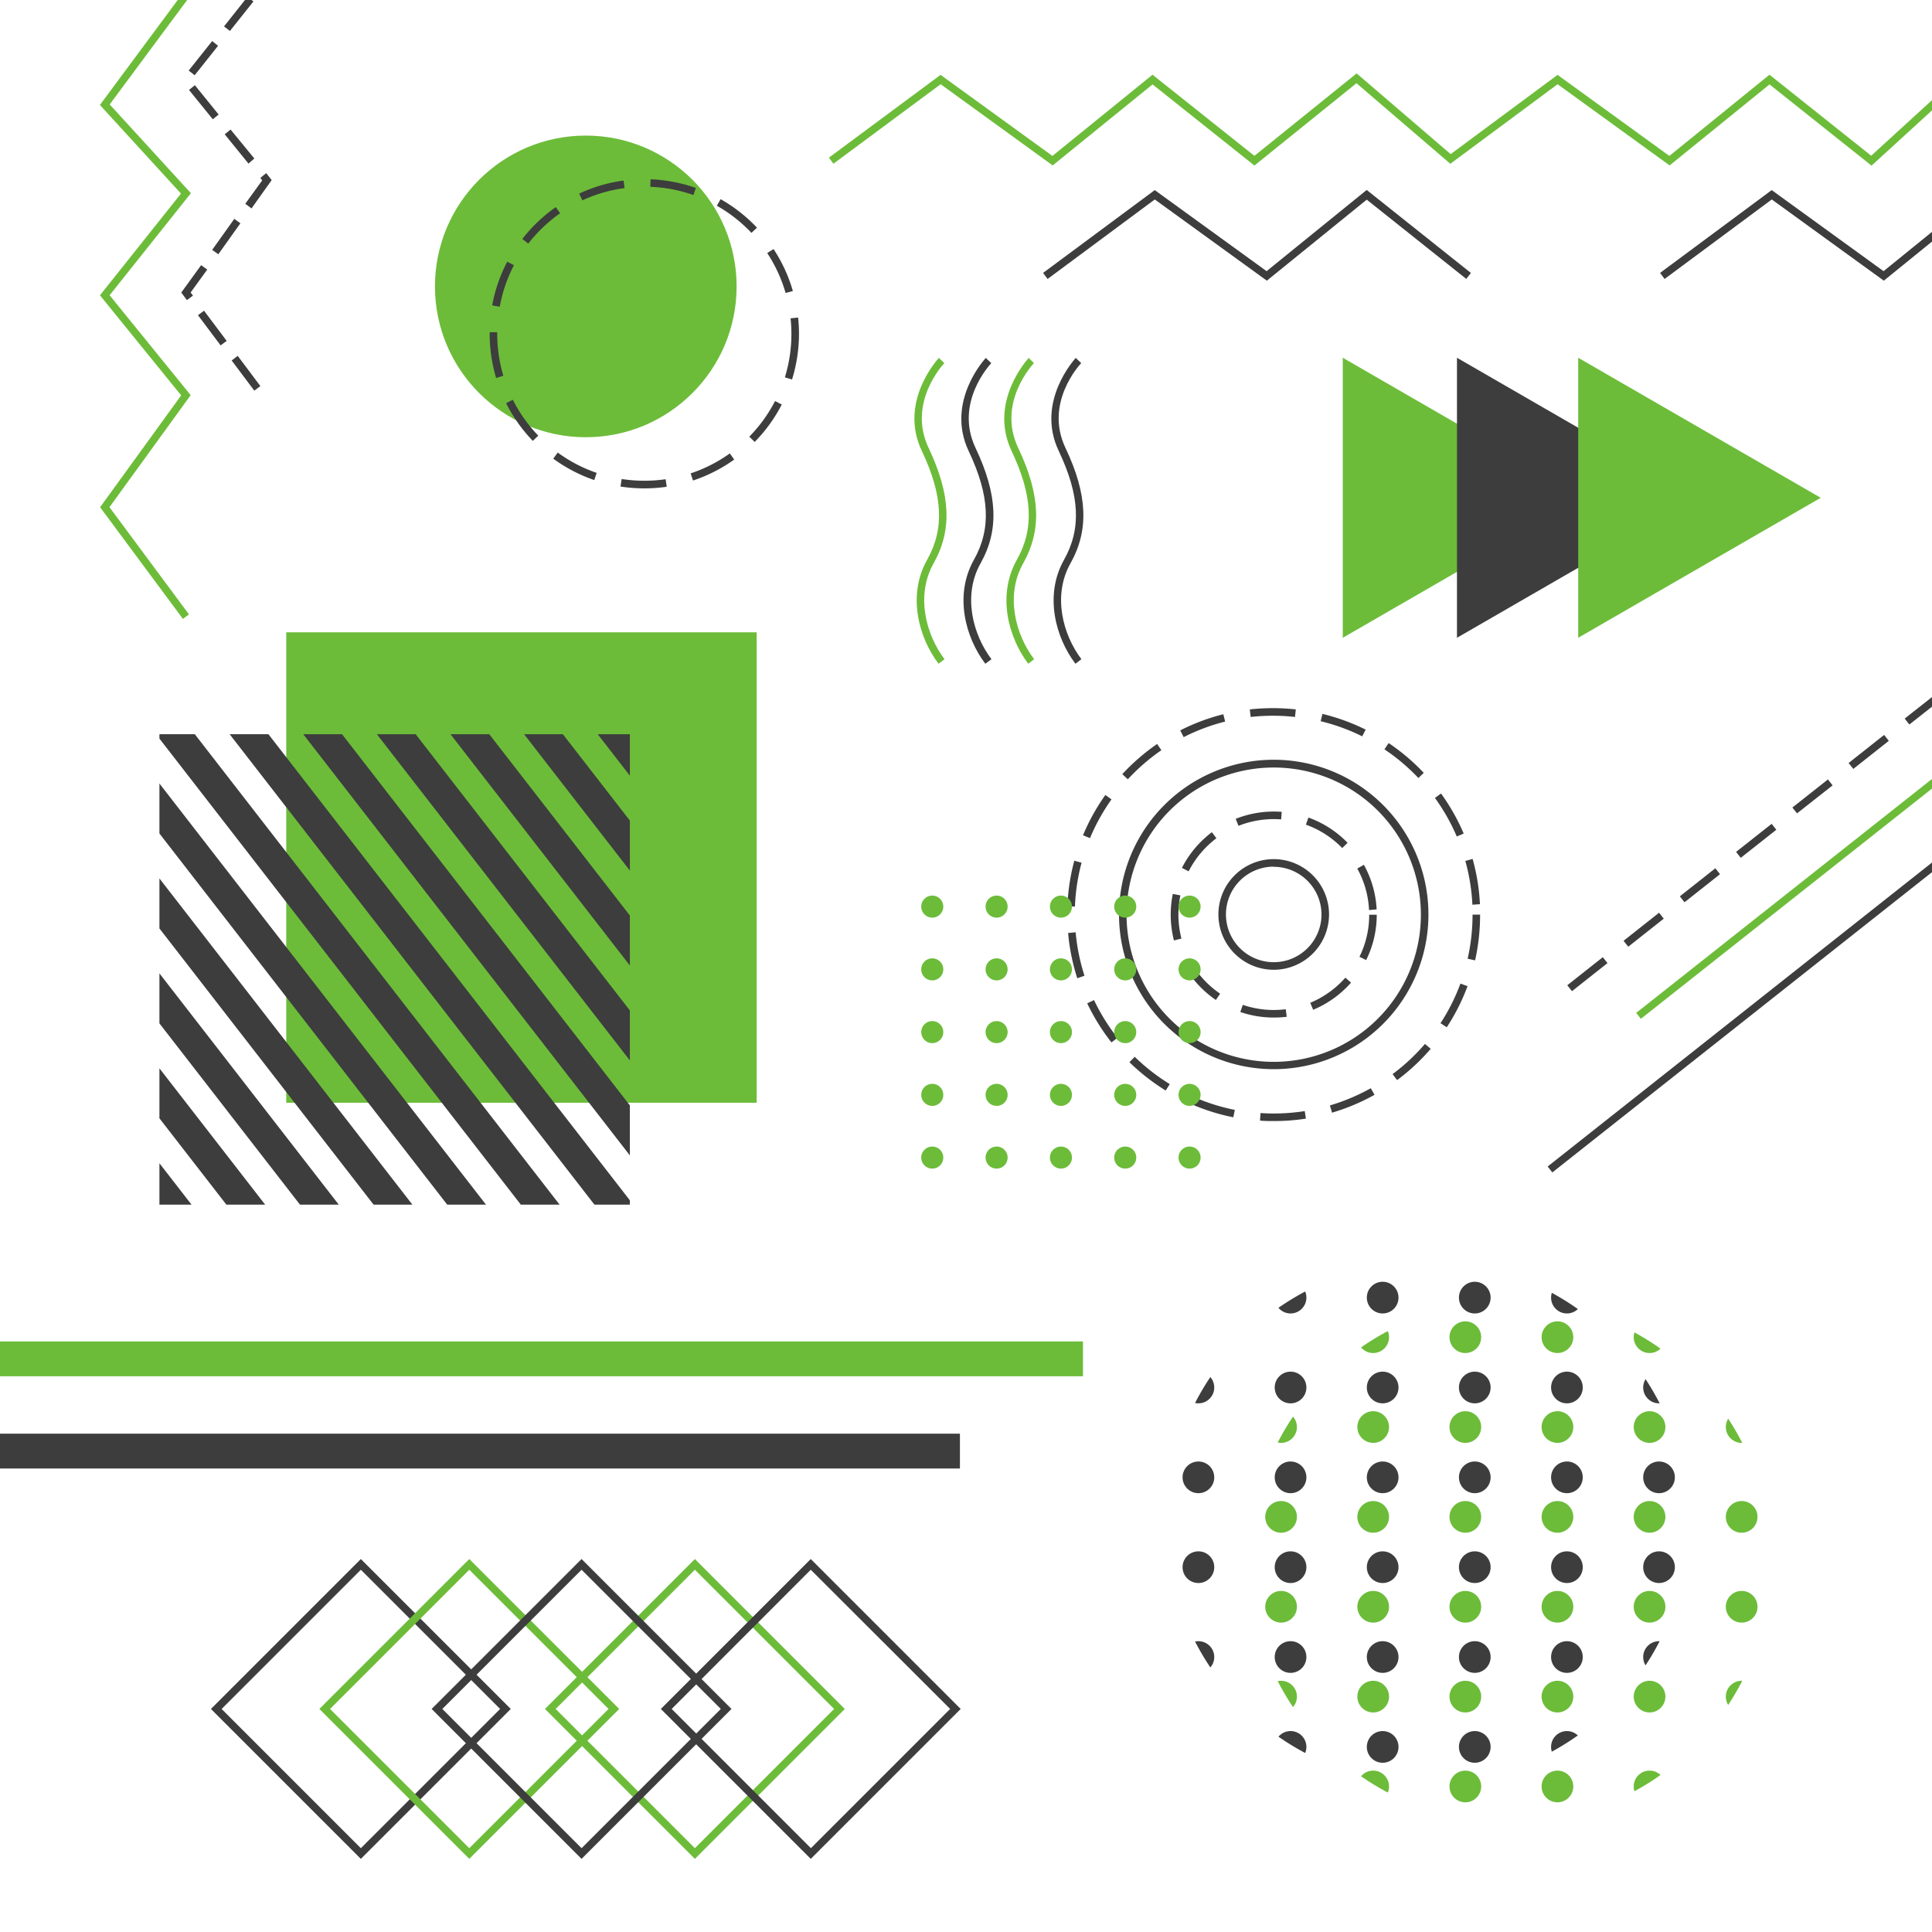 <svg id="Layer_2" data-name="Layer 2" xmlns="http://www.w3.org/2000/svg" xmlns:xlink="http://www.w3.org/1999/xlink" viewBox="0 0 512 512"><defs><style>.cls-1{fill:none;}.cls-2{clip-path:url(#clip-path);}.cls-3{fill:#6cbc39;}.cls-4{fill:#3d3d3d;}.cls-5{clip-path:url(#clip-path-2);}.cls-6{clip-path:url(#clip-path-3);}.cls-7{clip-path:url(#clip-path-4);}.cls-8{clip-path:url(#clip-path-5);}</style><clipPath id="clip-path"><rect class="cls-1" width="512" height="512"/></clipPath><clipPath id="clip-path-2"><rect class="cls-1" x="42.25" y="194.57" width="124.67" height="124.67"/></clipPath><clipPath id="clip-path-3"><circle class="cls-1" cx="378.24" cy="403.41" r="69.17"/></clipPath><clipPath id="clip-path-4"><circle class="cls-1" cx="400.14" cy="413.9" r="69.17"/></clipPath><clipPath id="clip-path-5"><rect class="cls-1" x="241.49" y="233.85" width="79.33" height="79.33"/></clipPath></defs><title>Artboard 1</title><g class="cls-2"><circle class="cls-3" cx="155.24" cy="75.9" r="39.97"/><path class="cls-4" d="M337.55,283.34a41,41,0,1,1,41-41A41,41,0,0,1,337.55,283.34Zm0-79.94a39,39,0,1,0,39,39A39,39,0,0,0,337.55,203.4Z"/><path class="cls-4" d="M337.55,269.66a27.26,27.26,0,0,1-8.85-1.47l.65-1.89a25.53,25.53,0,0,0,11.39,1.16l.25,2A27.6,27.6,0,0,1,337.55,269.66ZM348,267.6l-.77-1.85a25.49,25.49,0,0,0,9.31-6.66l1.5,1.32A27.51,27.51,0,0,1,348,267.6ZM322.22,265a27.58,27.58,0,0,1-8.38-9.06l1.74-1a25.55,25.55,0,0,0,7.77,8.4Zm39.84-10.56-1.79-.88a25,25,0,0,0,2.58-11.15h2A27,27,0,0,1,362.06,254.4Zm-50.95-5.21a27.53,27.53,0,0,1-.3-12.34l2,.4a25.52,25.52,0,0,0,.28,11.44Zm51.7-8.05a25,25,0,0,0-3.12-11l1.75-1A27,27,0,0,1,364.82,241ZM315,230.91l-1.78-.91a27.56,27.56,0,0,1,7.94-9.46l1.2,1.6A25.53,25.53,0,0,0,315,230.91Zm40.7-6.17a25.45,25.45,0,0,0-9.62-6.2l.67-1.88a27.45,27.45,0,0,1,10.38,6.69Zm-27.49-5.88-.74-1.86a27.39,27.39,0,0,1,12.2-1.85l-.15,2A25.3,25.3,0,0,0,328.2,218.86Z"/><path class="cls-4" d="M337.55,257a14.66,14.66,0,1,1,14.66-14.66A14.68,14.68,0,0,1,337.55,257Zm0-27.33a12.66,12.66,0,1,0,12.66,12.66A12.68,12.68,0,0,0,337.55,229.71Z"/><path class="cls-4" d="M337.57,297.09h0c-1.21,0-2.44,0-3.65-.12l.13-2c1.17.08,2.35.12,3.52.12h0a53.07,53.07,0,0,0,8.2-.64l.31,2A55.26,55.26,0,0,1,337.57,297.09Zm-10.73-1a54.44,54.44,0,0,1-11.62-3.7l.82-1.83a52.47,52.47,0,0,0,11.2,3.57ZM353,294.87l-.56-1.92a52.54,52.54,0,0,0,10.83-4.56l1,1.74A54.49,54.49,0,0,1,353,294.87ZM308.92,289a55.06,55.06,0,0,1-9.61-7.51l1.4-1.43A53,53,0,0,0,310,287.3Zm61.33-2.75-1.2-1.6a53.1,53.1,0,0,0,8.58-8l1.52,1.3A55.08,55.08,0,0,1,370.24,286.25Zm-75.7-10a54.78,54.78,0,0,1-6.43-10.36l1.81-.86a52.75,52.75,0,0,0,6.2,10Zm88.88-4-1.68-1.09a52.61,52.61,0,0,0,5.28-10.5l1.88.69A54.64,54.64,0,0,1,383.42,272.22Zm-97.94-13a54.66,54.66,0,0,1-2.43-12l2-.18a52.63,52.63,0,0,0,2.34,11.51Zm105.45-4.74-2-.44a53,53,0,0,0,1.3-11.68h2A55,55,0,0,1,390.92,254.49ZM284.87,240.24l-2-.08a54.68,54.68,0,0,1,1.83-12.06l1.93.52A52.71,52.71,0,0,0,284.87,240.24Zm105.33-.48a52.74,52.74,0,0,0-1.87-11.6l1.93-.54a54.67,54.67,0,0,1,1.94,12ZM288.86,222.12l-1.85-.77a54.76,54.76,0,0,1,5.92-10.67l1.63,1.16A52.72,52.72,0,0,0,288.86,222.12Zm97.2-.44a52.64,52.64,0,0,0-5.79-10.22l1.62-1.17a54.65,54.65,0,0,1,6,10.61Zm-87.17-15.16-1.47-1.36a55.15,55.15,0,0,1,9.23-8l1.13,1.65A53.13,53.13,0,0,0,298.89,206.52Zm77-.34a53.08,53.08,0,0,0-9-7.6l1.12-1.66a55.09,55.09,0,0,1,9.3,7.89Zm-62.21-10.84-.91-1.78a54.44,54.44,0,0,1,11.42-4.28l.49,1.94A52.44,52.44,0,0,0,313.69,195.35Zm47.31-.21a52.43,52.43,0,0,0-11-4l.47-1.94a54.45,54.45,0,0,1,11.46,4.17ZM331.44,190l-.23-2A55.88,55.88,0,0,1,343.4,188l-.21,2A53.69,53.69,0,0,0,331.44,190Z"/><path class="cls-4" d="M170.76,129.42a41.41,41.41,0,0,1-6.32-.48l.31-2a39.61,39.61,0,0,0,11.65.06l.29,2A41.54,41.54,0,0,1,170.76,129.42Zm12.9-2.07-.63-1.9a38.82,38.82,0,0,0,10.38-5.29l1.16,1.63A40.81,40.81,0,0,1,183.66,127.34Zm-26.18-.13a40.82,40.82,0,0,1-10.86-5.67l1.18-1.62a38.81,38.81,0,0,0,10.33,5.39ZM200,117.12l-1.43-1.4a39,39,0,0,0,6.83-9.44l1.78.92A41,41,0,0,1,200,117.12Zm-58.8-.28a41,41,0,0,1-7.08-10l1.79-.9a39,39,0,0,0,6.74,9.51Zm68.69-16.28L208,100a39,39,0,0,0,1.73-11.52,39.72,39.72,0,0,0-.22-4.12l2-.21a41.84,41.84,0,0,1,.23,4.33A41,41,0,0,1,209.9,100.56Zm-78.41-.38a41,41,0,0,1-1.71-11.74v-.4l2,0v.37a39,39,0,0,0,1.62,11.16Zm.95-18.89-2-.37a40.66,40.66,0,0,1,4-11.57l1.77.93A38.67,38.67,0,0,0,132.44,81.29Zm75.76-3.65a38.74,38.74,0,0,0-4.87-10.58L205,66a40.78,40.78,0,0,1,5.12,11.13ZM140,64.56l-1.58-1.23a41.15,41.15,0,0,1,8.87-8.45l1.15,1.64A39.15,39.15,0,0,0,140,64.56Zm59.14-2.85a39.07,39.07,0,0,0-9.17-7.19l1-1.74a41.07,41.07,0,0,1,9.64,7.56Zm-44.8-8.6-.85-1.81a40.68,40.68,0,0,1,11.76-3.45l.27,2A38.66,38.66,0,0,0,154.3,53.11Zm29.43-1.42a38.83,38.83,0,0,0-11.44-2.18l.08-2a40.82,40.82,0,0,1,12,2.3Z"/><path class="cls-4" d="M67.39,103.53l-6-8L63,94.31l6,8Zm-8.93-12-6-8,1.61-1.19,6,8Zm-8.93-12-1.49-2,5.26-7.26,1.62,1.17-4.4,6.07.62.83Zm8.32-12.14-1.62-1.17L62.09,58l1.62,1.17Zm8.8-12.15L65,54l4.48-6.19L69,47.14l1.55-1.26L72,47.72Zm-.8-11.88-6.3-7.77,1.55-1.26L67.4,42ZM56.39,31.61l-6.3-7.77,1.55-1.26,6.3,7.77Zm-4.8-11.67L50,18.7l6.23-7.82,1.56,1.25ZM60.93,8.21,59.37,7,65.6-.86,67.16.39ZM70.28-3.52,68.71-4.77l.74-.93-4.79-5.24,1.48-1.35,5.94,6.5Zm-9-11.11L54.54-22,56-23.36,62.77-16ZM51.17-25.7,48-29.18l4.12-5.56,1.61,1.19-3.14,4.24L52.64-27Zm5.52-11.87-1.61-1.19,6-8,1.61,1.19Zm8.93-12L64-50.81l6-8,1.61,1.19Z"/><polygon class="cls-3" points="48.47 164.01 26.53 134.42 48.01 104.78 26.49 78.26 47.96 51.3 26.48 27.82 48.47 -1.85 50.08 -0.65 29.07 27.68 50.59 51.2 29.05 78.24 50.53 104.72 29.01 134.41 50.08 162.82 48.47 164.01"/><polygon class="cls-3" points="332.44 43.87 305.44 22.37 278.97 43.84 249.28 22.32 220.86 43.39 219.67 41.78 249.26 19.84 278.9 41.32 305.43 19.8 332.43 41.3 359.52 19.45 385.59 41.83 384.28 43.34 359.48 22.05 332.44 43.87"/><polygon class="cls-3" points="495.98 43.9 468.94 22.37 442.47 43.84 412.78 22.32 384.37 43.39 383.18 41.78 412.77 19.84 442.4 41.32 468.93 19.8 495.89 41.27 519.37 19.79 549.03 41.78 547.84 43.39 519.51 22.38 495.98 43.9"/><polygon class="cls-4" points="335.73 74.38 306.03 52.86 277.62 73.93 276.43 72.32 306.02 50.38 335.66 71.86 362.19 50.34 389.81 72.34 388.57 73.91 362.2 52.91 335.73 74.38"/><polygon class="cls-4" points="499.23 74.38 469.54 52.86 441.13 73.93 439.94 72.32 469.52 50.38 499.16 71.86 525.69 50.34 553.32 72.34 552.07 73.91 525.7 52.91 499.23 74.38"/><rect class="cls-3" x="75.86" y="167.57" width="124.67" height="124.67"/><g class="cls-5"><polygon class="cls-4" points="232.06 276.31 117.17 128.15 110.74 133.11 225.62 281.26 232.06 276.31"/><polygon class="cls-4" points="219.91 285.8 105.02 137.64 98.59 142.6 213.47 290.75 219.91 285.8"/><polygon class="cls-4" points="207.76 295.29 92.87 147.13 86.44 152.09 201.33 300.25 207.76 295.29"/><polygon class="cls-4" points="195.61 304.78 80.72 156.62 74.29 161.58 189.18 309.74 195.61 304.78"/><polygon class="cls-4" points="183.46 314.27 68.58 166.12 62.14 171.07 177.03 319.23 183.46 314.27"/><polygon class="cls-4" points="171.31 323.76 56.43 175.61 49.99 180.56 164.88 328.72 171.31 323.76"/><polygon class="cls-4" points="159.16 333.25 44.28 185.1 37.84 190.05 152.73 338.21 159.16 333.25"/><polygon class="cls-4" points="147.01 342.74 32.13 194.59 25.7 199.54 140.58 347.7 147.01 342.74"/><polygon class="cls-4" points="134.87 352.23 19.98 204.08 13.55 209.04 128.43 357.19 134.87 352.23"/><polygon class="cls-4" points="122.72 361.73 7.83 213.57 1.4 218.53 116.28 366.68 122.72 361.73"/><polygon class="cls-4" points="110.57 371.22 -4.32 223.06 -10.75 228.02 104.14 376.17 110.57 371.22"/><polygon class="cls-4" points="98.42 380.71 -16.47 232.55 -22.9 237.51 91.99 385.66 98.42 380.71"/></g><rect class="cls-3" x="-5" y="355.49" width="292" height="9.23"/><rect class="cls-4" x="-37.61" y="379.94" width="292" height="9.23"/><g class="cls-6"><circle class="cls-4" cx="342.01" cy="272.44" r="4.2"/><circle class="cls-4" cx="366.42" cy="272.44" r="4.2"/><circle class="cls-4" cx="390.83" cy="272.44" r="4.2"/><circle class="cls-4" cx="415.25" cy="272.44" r="4.2"/><circle class="cls-4" cx="439.66" cy="272.44" r="4.2"/><circle class="cls-4" cx="464.07" cy="272.44" r="4.2"/><circle class="cls-4" cx="488.49" cy="272.44" r="4.2"/><circle class="cls-4" cx="512.9" cy="272.44" r="4.2"/><circle class="cls-4" cx="342.01" cy="296.26" r="4.2"/><circle class="cls-4" cx="366.42" cy="296.26" r="4.2"/><circle class="cls-4" cx="390.83" cy="296.26" r="4.2"/><circle class="cls-4" cx="415.25" cy="296.26" r="4.2"/><circle class="cls-4" cx="439.66" cy="296.26" r="4.2"/><circle class="cls-4" cx="464.07" cy="296.26" r="4.2"/><circle class="cls-4" cx="488.49" cy="296.26" r="4.2"/><circle class="cls-4" cx="512.9" cy="296.26" r="4.2"/><circle class="cls-4" cx="342.01" cy="320.07" r="4.2"/><circle class="cls-4" cx="366.42" cy="320.07" r="4.2"/><circle class="cls-4" cx="390.83" cy="320.07" r="4.2"/><circle class="cls-4" cx="415.25" cy="320.07" r="4.2"/><circle class="cls-4" cx="439.66" cy="320.07" r="4.2"/><circle class="cls-4" cx="464.07" cy="320.07" r="4.2"/><circle class="cls-4" cx="488.49" cy="320.07" r="4.2"/><circle class="cls-4" cx="512.9" cy="320.07" r="4.2"/><circle class="cls-4" cx="342.01" cy="343.88" r="4.2"/><circle class="cls-4" cx="366.42" cy="343.88" r="4.2"/><circle class="cls-4" cx="390.83" cy="343.88" r="4.2"/><circle class="cls-4" cx="415.25" cy="343.88" r="4.2"/><circle class="cls-4" cx="439.66" cy="343.88" r="4.2"/><circle class="cls-4" cx="464.07" cy="343.88" r="4.2"/><circle class="cls-4" cx="488.49" cy="343.88" r="4.2"/><circle class="cls-4" cx="512.9" cy="343.88" r="4.2"/><circle class="cls-4" cx="342.01" cy="367.7" r="4.2"/><circle class="cls-4" cx="366.42" cy="367.7" r="4.2"/><circle class="cls-4" cx="390.83" cy="367.7" r="4.2"/><circle class="cls-4" cx="415.25" cy="367.7" r="4.2"/><circle class="cls-4" cx="439.66" cy="367.7" r="4.2"/><circle class="cls-4" cx="464.07" cy="367.7" r="4.2"/><circle class="cls-4" cx="488.49" cy="367.7" r="4.2"/><circle class="cls-4" cx="512.9" cy="367.7" r="4.2"/><circle class="cls-4" cx="342.01" cy="391.51" r="4.2"/><circle class="cls-4" cx="366.42" cy="391.51" r="4.2"/><circle class="cls-4" cx="390.83" cy="391.51" r="4.2"/><circle class="cls-4" cx="415.25" cy="391.51" r="4.2"/><circle class="cls-4" cx="439.66" cy="391.51" r="4.2"/><circle class="cls-4" cx="464.07" cy="391.51" r="4.2"/><circle class="cls-4" cx="488.49" cy="391.51" r="4.2"/><circle class="cls-4" cx="512.9" cy="391.51" r="4.2"/><circle class="cls-4" cx="342.01" cy="415.32" r="4.2"/><circle class="cls-4" cx="366.42" cy="415.32" r="4.2"/><circle class="cls-4" cx="390.83" cy="415.32" r="4.2"/><circle class="cls-4" cx="415.25" cy="415.32" r="4.2"/><circle class="cls-4" cx="439.66" cy="415.32" r="4.2"/><circle class="cls-4" cx="464.07" cy="415.32" r="4.2"/><circle class="cls-4" cx="488.49" cy="415.32" r="4.2"/><circle class="cls-4" cx="512.9" cy="415.32" r="4.2"/><circle class="cls-4" cx="342.01" cy="439.13" r="4.2"/><circle class="cls-4" cx="366.42" cy="439.13" r="4.2"/><circle class="cls-4" cx="390.83" cy="439.13" r="4.2"/><circle class="cls-4" cx="415.25" cy="439.13" r="4.2"/><circle class="cls-4" cx="439.66" cy="439.13" r="4.2"/><circle class="cls-4" cx="464.07" cy="439.13" r="4.2"/><circle class="cls-4" cx="488.49" cy="439.13" r="4.2"/><circle class="cls-4" cx="512.9" cy="439.13" r="4.2"/><circle class="cls-4" cx="342.01" cy="462.95" r="4.2"/><circle class="cls-4" cx="366.42" cy="462.95" r="4.2"/><circle class="cls-4" cx="390.83" cy="462.95" r="4.2"/><circle class="cls-4" cx="415.25" cy="462.95" r="4.2"/><circle class="cls-4" cx="439.66" cy="462.95" r="4.2"/><circle class="cls-4" cx="464.07" cy="462.95" r="4.2"/><circle class="cls-4" cx="488.49" cy="462.95" r="4.2"/><circle class="cls-4" cx="512.9" cy="462.95" r="4.2"/><circle class="cls-4" cx="342.01" cy="486.76" r="4.2"/><circle class="cls-4" cx="366.42" cy="486.76" r="4.2"/><circle class="cls-4" cx="390.83" cy="486.76" r="4.2"/><circle class="cls-4" cx="415.25" cy="486.76" r="4.2"/><circle class="cls-4" cx="439.66" cy="486.76" r="4.2"/><circle class="cls-4" cx="464.07" cy="486.76" r="4.2"/><circle class="cls-4" cx="488.49" cy="486.76" r="4.2"/><circle class="cls-4" cx="512.9" cy="486.76" r="4.2"/><circle class="cls-4" cx="342.01" cy="510.57" r="4.2"/><circle class="cls-4" cx="366.42" cy="510.57" r="4.2"/><circle class="cls-4" cx="390.83" cy="510.57" r="4.2"/><circle class="cls-4" cx="415.25" cy="510.57" r="4.2"/><circle class="cls-4" cx="439.66" cy="510.57" r="4.2"/><circle class="cls-4" cx="464.07" cy="510.57" r="4.2"/><circle class="cls-4" cx="488.49" cy="510.57" r="4.2"/><circle class="cls-4" cx="512.9" cy="510.57" r="4.2"/><circle class="cls-4" cx="293.18" cy="272.44" r="4.2"/><circle class="cls-4" cx="317.59" cy="272.44" r="4.2"/><circle class="cls-4" cx="293.18" cy="296.26" r="4.2"/><circle class="cls-4" cx="317.59" cy="296.26" r="4.2"/><circle class="cls-4" cx="293.18" cy="320.07" r="4.2"/><circle class="cls-4" cx="317.59" cy="320.07" r="4.2"/><circle class="cls-4" cx="293.18" cy="343.88" r="4.2"/><circle class="cls-4" cx="317.59" cy="343.88" r="4.2"/><circle class="cls-4" cx="293.18" cy="367.7" r="4.2"/><circle class="cls-4" cx="317.59" cy="367.7" r="4.2"/><circle class="cls-4" cx="293.18" cy="391.51" r="4.2"/><circle class="cls-4" cx="317.59" cy="391.51" r="4.2"/><circle class="cls-4" cx="293.18" cy="415.32" r="4.2"/><circle class="cls-4" cx="317.59" cy="415.32" r="4.2"/><circle class="cls-4" cx="293.18" cy="439.13" r="4.2"/><circle class="cls-4" cx="317.59" cy="439.13" r="4.2"/><circle class="cls-4" cx="293.18" cy="462.95" r="4.2"/><circle class="cls-4" cx="317.59" cy="462.95" r="4.2"/><circle class="cls-4" cx="293.18" cy="486.76" r="4.2"/><circle class="cls-4" cx="317.59" cy="486.76" r="4.2"/><circle class="cls-4" cx="293.18" cy="510.57" r="4.2"/><circle class="cls-4" cx="317.59" cy="510.57" r="4.2"/></g><g class="cls-7"><circle class="cls-3" cx="363.91" cy="282.93" r="4.2"/><circle class="cls-3" cx="388.33" cy="282.93" r="4.2"/><circle class="cls-3" cx="412.74" cy="282.93" r="4.2"/><circle class="cls-3" cx="437.15" cy="282.93" r="4.2"/><circle class="cls-3" cx="461.56" cy="282.93" r="4.2"/><circle class="cls-3" cx="485.98" cy="282.93" r="4.2"/><circle class="cls-3" cx="510.39" cy="282.93" r="4.2"/><circle class="cls-3" cx="363.91" cy="306.74" r="4.2"/><circle class="cls-3" cx="388.33" cy="306.74" r="4.2"/><circle class="cls-3" cx="412.74" cy="306.74" r="4.2"/><circle class="cls-3" cx="437.15" cy="306.74" r="4.2"/><circle class="cls-3" cx="461.56" cy="306.74" r="4.2"/><circle class="cls-3" cx="485.98" cy="306.74" r="4.2"/><circle class="cls-3" cx="510.39" cy="306.74" r="4.2"/><circle class="cls-3" cx="363.91" cy="330.56" r="4.2"/><circle class="cls-3" cx="388.33" cy="330.56" r="4.2"/><circle class="cls-3" cx="412.74" cy="330.56" r="4.2"/><circle class="cls-3" cx="437.15" cy="330.56" r="4.2"/><circle class="cls-3" cx="461.56" cy="330.56" r="4.2"/><circle class="cls-3" cx="485.98" cy="330.56" r="4.2"/><circle class="cls-3" cx="510.39" cy="330.56" r="4.2"/><circle class="cls-3" cx="363.91" cy="354.37" r="4.2"/><circle class="cls-3" cx="388.33" cy="354.37" r="4.2"/><circle class="cls-3" cx="412.74" cy="354.37" r="4.2"/><circle class="cls-3" cx="437.15" cy="354.37" r="4.2"/><circle class="cls-3" cx="461.56" cy="354.37" r="4.2"/><circle class="cls-3" cx="485.98" cy="354.37" r="4.2"/><circle class="cls-3" cx="510.39" cy="354.37" r="4.2"/><circle class="cls-3" cx="363.91" cy="378.18" r="4.2"/><circle class="cls-3" cx="388.33" cy="378.18" r="4.2"/><circle class="cls-3" cx="412.74" cy="378.18" r="4.2"/><circle class="cls-3" cx="437.15" cy="378.18" r="4.2"/><circle class="cls-3" cx="461.56" cy="378.18" r="4.2"/><circle class="cls-3" cx="485.98" cy="378.18" r="4.2"/><circle class="cls-3" cx="510.39" cy="378.18" r="4.2"/><circle class="cls-3" cx="363.91" cy="401.99" r="4.2"/><circle class="cls-3" cx="388.33" cy="401.99" r="4.2"/><circle class="cls-3" cx="412.74" cy="401.99" r="4.2"/><circle class="cls-3" cx="437.15" cy="401.99" r="4.2"/><circle class="cls-3" cx="461.56" cy="401.99" r="4.2"/><circle class="cls-3" cx="485.98" cy="401.99" r="4.2"/><circle class="cls-3" cx="510.39" cy="401.99" r="4.2"/><circle class="cls-3" cx="363.91" cy="425.81" r="4.2"/><circle class="cls-3" cx="388.33" cy="425.81" r="4.2"/><circle class="cls-3" cx="412.74" cy="425.81" r="4.2"/><circle class="cls-3" cx="437.15" cy="425.81" r="4.2"/><circle class="cls-3" cx="461.56" cy="425.81" r="4.2"/><circle class="cls-3" cx="485.98" cy="425.81" r="4.2"/><circle class="cls-3" cx="510.39" cy="425.81" r="4.2"/><circle class="cls-3" cx="363.91" cy="449.62" r="4.2"/><circle class="cls-3" cx="388.33" cy="449.62" r="4.2"/><circle class="cls-3" cx="412.74" cy="449.62" r="4.2"/><circle class="cls-3" cx="437.15" cy="449.62" r="4.2"/><circle class="cls-3" cx="461.56" cy="449.62" r="4.2"/><circle class="cls-3" cx="485.98" cy="449.62" r="4.2"/><circle class="cls-3" cx="510.39" cy="449.62" r="4.2"/><circle class="cls-3" cx="363.91" cy="473.43" r="4.2"/><circle class="cls-3" cx="388.33" cy="473.43" r="4.2"/><circle class="cls-3" cx="412.74" cy="473.43" r="4.2"/><circle class="cls-3" cx="437.15" cy="473.43" r="4.2"/><circle class="cls-3" cx="461.56" cy="473.43" r="4.2"/><circle class="cls-3" cx="485.98" cy="473.43" r="4.2"/><circle class="cls-3" cx="510.39" cy="473.43" r="4.2"/><circle class="cls-3" cx="363.91" cy="497.25" r="4.2"/><circle class="cls-3" cx="388.33" cy="497.25" r="4.2"/><circle class="cls-3" cx="412.74" cy="497.25" r="4.2"/><circle class="cls-3" cx="437.15" cy="497.25" r="4.2"/><circle class="cls-3" cx="461.56" cy="497.25" r="4.2"/><circle class="cls-3" cx="485.98" cy="497.25" r="4.2"/><circle class="cls-3" cx="510.39" cy="497.25" r="4.2"/><circle class="cls-3" cx="315.09" cy="282.93" r="4.2"/><circle class="cls-3" cx="339.5" cy="282.93" r="4.2"/><circle class="cls-3" cx="315.09" cy="306.74" r="4.2"/><circle class="cls-3" cx="339.5" cy="306.74" r="4.2"/><circle class="cls-3" cx="315.09" cy="330.56" r="4.2"/><circle class="cls-3" cx="339.5" cy="330.56" r="4.2"/><circle class="cls-3" cx="315.09" cy="354.37" r="4.2"/><circle class="cls-3" cx="339.5" cy="354.37" r="4.2"/><circle class="cls-3" cx="315.09" cy="378.18" r="4.2"/><circle class="cls-3" cx="339.5" cy="378.18" r="4.2"/><circle class="cls-3" cx="315.09" cy="401.99" r="4.2"/><circle class="cls-3" cx="339.5" cy="401.99" r="4.2"/><circle class="cls-3" cx="315.09" cy="425.81" r="4.2"/><circle class="cls-3" cx="339.5" cy="425.81" r="4.2"/><circle class="cls-3" cx="315.09" cy="449.62" r="4.2"/><circle class="cls-3" cx="339.5" cy="449.62" r="4.2"/><circle class="cls-3" cx="315.09" cy="473.43" r="4.2"/><circle class="cls-3" cx="339.5" cy="473.43" r="4.2"/><circle class="cls-3" cx="315.09" cy="497.25" r="4.2"/><circle class="cls-3" cx="339.5" cy="497.25" r="4.2"/></g><polygon class="cls-3" points="420.11 131.92 387.98 150.47 355.85 169.02 355.85 131.92 355.85 94.81 387.98 113.36 420.11 131.92"/><polygon class="cls-4" points="450.37 131.92 418.24 150.47 386.11 169.02 386.11 131.92 386.11 94.81 418.24 113.36 450.37 131.92"/><polygon class="cls-3" points="482.51 131.92 450.37 150.47 418.24 169.02 418.24 131.92 418.24 94.81 450.37 113.36 482.51 131.92"/><path class="cls-4" d="M95.63,492.62,55.9,452.89l39.73-39.73,39.73,39.73Zm-36.9-39.73,36.9,36.9,36.9-36.9L95.63,416Z"/><path class="cls-3" d="M124.37,492.62,84.64,452.89l39.73-39.73,39.73,39.73Zm-36.9-39.73,36.9,36.9,36.9-36.9L124.37,416Z"/><path class="cls-3" d="M184.15,492.62l-39.73-39.73,39.73-39.73,39.73,39.73Zm-36.9-39.73,36.9,36.9,36.9-36.9L184.15,416Z"/><path class="cls-4" d="M154.12,492.62l-39.73-39.73,39.73-39.73,39.73,39.73Zm-36.9-39.73,36.9,36.9,36.9-36.9L154.12,416Z"/><path class="cls-4" d="M214.86,492.62l-39.73-39.73,39.73-39.73,39.73,39.73ZM178,452.89l36.9,36.9,36.9-36.9L214.86,416Z"/><g class="cls-8"><circle class="cls-3" cx="195.92" cy="223.63" r="2.93"/><circle class="cls-3" cx="212.97" cy="223.63" r="2.93"/><circle class="cls-3" cx="230.01" cy="223.63" r="2.93"/><circle class="cls-3" cx="247.06" cy="223.63" r="2.93"/><circle class="cls-3" cx="264.11" cy="223.63" r="2.93"/><circle class="cls-3" cx="281.16" cy="223.63" r="2.93"/><circle class="cls-3" cx="298.2" cy="223.63" r="2.93"/><circle class="cls-3" cx="315.25" cy="223.63" r="2.93"/><circle class="cls-3" cx="332.3" cy="223.63" r="2.93"/><circle class="cls-3" cx="195.92" cy="240.26" r="2.93"/><circle class="cls-3" cx="212.97" cy="240.26" r="2.93"/><circle class="cls-3" cx="230.01" cy="240.26" r="2.93"/><circle class="cls-3" cx="247.06" cy="240.26" r="2.93"/><circle class="cls-3" cx="264.11" cy="240.26" r="2.93"/><circle class="cls-3" cx="281.16" cy="240.26" r="2.93"/><circle class="cls-3" cx="298.2" cy="240.26" r="2.93"/><circle class="cls-3" cx="315.25" cy="240.26" r="2.93"/><circle class="cls-3" cx="332.3" cy="240.26" r="2.93"/><circle class="cls-3" cx="195.92" cy="256.89" r="2.93"/><circle class="cls-3" cx="212.97" cy="256.89" r="2.93"/><circle class="cls-3" cx="230.01" cy="256.89" r="2.93"/><circle class="cls-3" cx="247.06" cy="256.89" r="2.93"/><circle class="cls-3" cx="264.11" cy="256.89" r="2.93"/><circle class="cls-3" cx="281.16" cy="256.89" r="2.93"/><circle class="cls-3" cx="298.2" cy="256.89" r="2.93"/><circle class="cls-3" cx="315.25" cy="256.89" r="2.93"/><circle class="cls-3" cx="332.3" cy="256.89" r="2.93"/><circle class="cls-3" cx="195.92" cy="273.52" r="2.93"/><circle class="cls-3" cx="212.97" cy="273.52" r="2.93"/><circle class="cls-3" cx="230.01" cy="273.52" r="2.93"/><circle class="cls-3" cx="247.06" cy="273.52" r="2.93"/><circle class="cls-3" cx="264.11" cy="273.52" r="2.93"/><circle class="cls-3" cx="281.16" cy="273.52" r="2.93"/><circle class="cls-3" cx="298.2" cy="273.52" r="2.93"/><circle class="cls-3" cx="315.25" cy="273.52" r="2.93"/><circle class="cls-3" cx="332.3" cy="273.52" r="2.93"/><circle class="cls-3" cx="195.92" cy="290.15" r="2.93"/><circle class="cls-3" cx="212.97" cy="290.15" r="2.93"/><circle class="cls-3" cx="230.01" cy="290.15" r="2.93"/><circle class="cls-3" cx="247.06" cy="290.15" r="2.93"/><circle class="cls-3" cx="264.11" cy="290.15" r="2.93"/><circle class="cls-3" cx="281.16" cy="290.15" r="2.93"/><circle class="cls-3" cx="298.2" cy="290.15" r="2.93"/><circle class="cls-3" cx="315.25" cy="290.15" r="2.93"/><circle class="cls-3" cx="332.3" cy="290.15" r="2.93"/><circle class="cls-3" cx="195.92" cy="306.77" r="2.93"/><circle class="cls-3" cx="212.97" cy="306.77" r="2.93"/><circle class="cls-3" cx="230.01" cy="306.77" r="2.93"/><circle class="cls-3" cx="247.06" cy="306.77" r="2.93"/><circle class="cls-3" cx="264.11" cy="306.77" r="2.93"/><circle class="cls-3" cx="281.16" cy="306.77" r="2.93"/><circle class="cls-3" cx="298.2" cy="306.77" r="2.93"/><circle class="cls-3" cx="315.25" cy="306.77" r="2.93"/><circle class="cls-3" cx="332.3" cy="306.77" r="2.93"/><circle class="cls-3" cx="195.92" cy="323.4" r="2.93"/><circle class="cls-3" cx="212.97" cy="323.4" r="2.93"/><circle class="cls-3" cx="230.01" cy="323.4" r="2.93"/><circle class="cls-3" cx="247.06" cy="323.4" r="2.93"/><circle class="cls-3" cx="264.11" cy="323.4" r="2.93"/><circle class="cls-3" cx="281.16" cy="323.4" r="2.93"/><circle class="cls-3" cx="298.2" cy="323.4" r="2.93"/><circle class="cls-3" cx="315.25" cy="323.4" r="2.93"/><circle class="cls-3" cx="332.3" cy="323.4" r="2.93"/><circle class="cls-3" cx="195.92" cy="340.03" r="2.93"/><circle class="cls-3" cx="212.97" cy="340.03" r="2.93"/><circle class="cls-3" cx="230.01" cy="340.03" r="2.93"/><circle class="cls-3" cx="247.06" cy="340.03" r="2.93"/><circle class="cls-3" cx="264.11" cy="340.03" r="2.93"/><circle class="cls-3" cx="281.16" cy="340.03" r="2.93"/><circle class="cls-3" cx="298.2" cy="340.03" r="2.93"/><circle class="cls-3" cx="315.25" cy="340.03" r="2.93"/><circle class="cls-3" cx="332.3" cy="340.03" r="2.93"/><circle class="cls-3" cx="195.92" cy="356.66" r="2.93"/><circle class="cls-3" cx="212.97" cy="356.66" r="2.93"/><circle class="cls-3" cx="230.01" cy="356.66" r="2.93"/><circle class="cls-3" cx="247.06" cy="356.66" r="2.93"/><circle class="cls-3" cx="264.11" cy="356.66" r="2.93"/><circle class="cls-3" cx="281.16" cy="356.66" r="2.93"/><circle class="cls-3" cx="298.2" cy="356.66" r="2.93"/><circle class="cls-3" cx="315.25" cy="356.66" r="2.93"/><circle class="cls-3" cx="332.3" cy="356.66" r="2.93"/><circle class="cls-3" cx="195.92" cy="373.29" r="2.93"/><circle class="cls-3" cx="212.97" cy="373.29" r="2.93"/><circle class="cls-3" cx="230.01" cy="373.29" r="2.93"/><circle class="cls-3" cx="247.06" cy="373.29" r="2.93"/><circle class="cls-3" cx="264.11" cy="373.29" r="2.93"/><circle class="cls-3" cx="281.16" cy="373.29" r="2.93"/><circle class="cls-3" cx="298.2" cy="373.29" r="2.93"/><circle class="cls-3" cx="315.25" cy="373.29" r="2.93"/><circle class="cls-3" cx="332.3" cy="373.29" r="2.93"/><circle class="cls-3" cx="195.92" cy="389.92" r="2.93"/><circle class="cls-3" cx="212.97" cy="389.92" r="2.93"/><circle class="cls-3" cx="230.01" cy="389.92" r="2.93"/><circle class="cls-3" cx="247.06" cy="389.92" r="2.93"/><circle class="cls-3" cx="264.11" cy="389.92" r="2.93"/><circle class="cls-3" cx="281.16" cy="389.92" r="2.93"/><circle class="cls-3" cx="298.2" cy="389.92" r="2.93"/><circle class="cls-3" cx="315.25" cy="389.92" r="2.93"/><circle class="cls-3" cx="332.3" cy="389.92" r="2.93"/><circle class="cls-3" cx="195.92" cy="406.54" r="2.93"/><circle class="cls-3" cx="212.97" cy="406.54" r="2.93"/><circle class="cls-3" cx="161.82" cy="223.63" r="2.93"/><circle class="cls-3" cx="178.87" cy="223.63" r="2.93"/><circle class="cls-3" cx="161.82" cy="240.26" r="2.93"/><circle class="cls-3" cx="178.87" cy="240.26" r="2.93"/><circle class="cls-3" cx="161.82" cy="256.89" r="2.93"/><circle class="cls-3" cx="178.87" cy="256.89" r="2.93"/><circle class="cls-3" cx="161.82" cy="273.52" r="2.93"/><circle class="cls-3" cx="178.87" cy="273.52" r="2.93"/><circle class="cls-3" cx="161.82" cy="290.15" r="2.93"/><circle class="cls-3" cx="178.87" cy="290.15" r="2.93"/><circle class="cls-3" cx="161.82" cy="306.77" r="2.93"/><circle class="cls-3" cx="178.87" cy="306.77" r="2.93"/><circle class="cls-3" cx="161.82" cy="323.4" r="2.93"/><circle class="cls-3" cx="178.87" cy="323.4" r="2.93"/><circle class="cls-3" cx="161.82" cy="340.03" r="2.93"/><circle class="cls-3" cx="178.87" cy="340.03" r="2.93"/><circle class="cls-3" cx="161.82" cy="356.66" r="2.93"/><circle class="cls-3" cx="178.87" cy="356.66" r="2.93"/><circle class="cls-3" cx="161.82" cy="373.29" r="2.93"/><circle class="cls-3" cx="178.87" cy="373.29" r="2.93"/><circle class="cls-3" cx="161.82" cy="389.92" r="2.93"/><circle class="cls-3" cx="178.87" cy="389.92" r="2.93"/><circle class="cls-3" cx="161.82" cy="406.54" r="2.93"/><circle class="cls-3" cx="178.87" cy="406.54" r="2.93"/><circle class="cls-3" cx="230.01" cy="406.54" r="2.93"/><circle class="cls-3" cx="247.06" cy="406.54" r="2.93"/><circle class="cls-3" cx="264.11" cy="406.54" r="2.93"/><circle class="cls-3" cx="281.16" cy="406.54" r="2.93"/><circle class="cls-3" cx="298.2" cy="406.54" r="2.93"/><circle class="cls-3" cx="315.25" cy="406.54" r="2.93"/><circle class="cls-3" cx="332.3" cy="406.54" r="2.93"/></g><rect class="cls-3" x="415.59" y="214.6" width="172.97" height="2" transform="translate(-25.48 357.91) rotate(-38.34)"/><rect class="cls-4" x="392.12" y="255.31" width="172.97" height="2" transform="translate(-55.79 352.13) rotate(-38.34)"/><path class="cls-4" d="M416.59,262.67l-1.24-1.57,9.41-7.44,1.24,1.57Zm14.91-11.78-1.24-1.57,9.41-7.44,1.24,1.57Zm14.91-11.78-1.24-1.57,9.41-7.44,1.24,1.57Zm14.91-11.78-1.24-1.57,9.42-7.44,1.24,1.57Zm14.91-11.78L475,214l9.42-7.44,1.24,1.57Zm14.91-11.78-1.24-1.57,9.41-7.44,1.24,1.57ZM506,192l-1.24-1.57L514.2,183l1.24,1.57Zm14.91-11.78-1.24-1.57,9.41-7.44,1.24,1.57Zm14.91-11.78-1.24-1.57,9.41-7.44,1.24,1.57Zm14.91-11.78-1.24-1.57,1.54-1.22,1.24,1.57Z"/><path class="cls-3" d="M248.72,175.9c-5.31-7-8.3-18.22-3-27.59,4.59-8.18,4.16-17-1.4-28.75C238,106.39,248.7,95,248.81,94.85l1.45,1.38c-.4.43-9.82,10.56-4.17,22.47,5.86,12.35,6.28,21.78,1.33,30.58-4.82,8.58-2,18.94,2.89,25.41Z"/><path class="cls-4" d="M261.12,175.9c-5.31-7-8.3-18.22-3-27.59,4.59-8.18,4.16-17-1.4-28.75-6.25-13.16,4.42-24.59,4.53-24.7l1.45,1.38c-.4.43-9.82,10.56-4.17,22.47,5.86,12.35,6.28,21.78,1.33,30.58-4.82,8.58-2,18.94,2.89,25.41Z"/><path class="cls-3" d="M272.5,175.9c-5.31-7-8.3-18.22-3-27.59,4.59-8.18,4.16-17-1.4-28.75-6.25-13.16,4.42-24.59,4.53-24.7L274,96.23c-.4.43-9.82,10.56-4.17,22.47,5.87,12.35,6.28,21.78,1.33,30.58-4.82,8.58-2,18.94,2.89,25.41Z"/><path class="cls-4" d="M285,175.9c-5.31-7-8.3-18.22-3-27.59,4.59-8.18,4.16-17-1.4-28.75C274.3,106.39,285,95,285.08,94.85l1.45,1.38c-.4.43-9.83,10.56-4.17,22.47,5.86,12.35,6.28,21.78,1.33,30.58-4.82,8.58-2,18.94,2.89,25.41Z"/></g></svg>